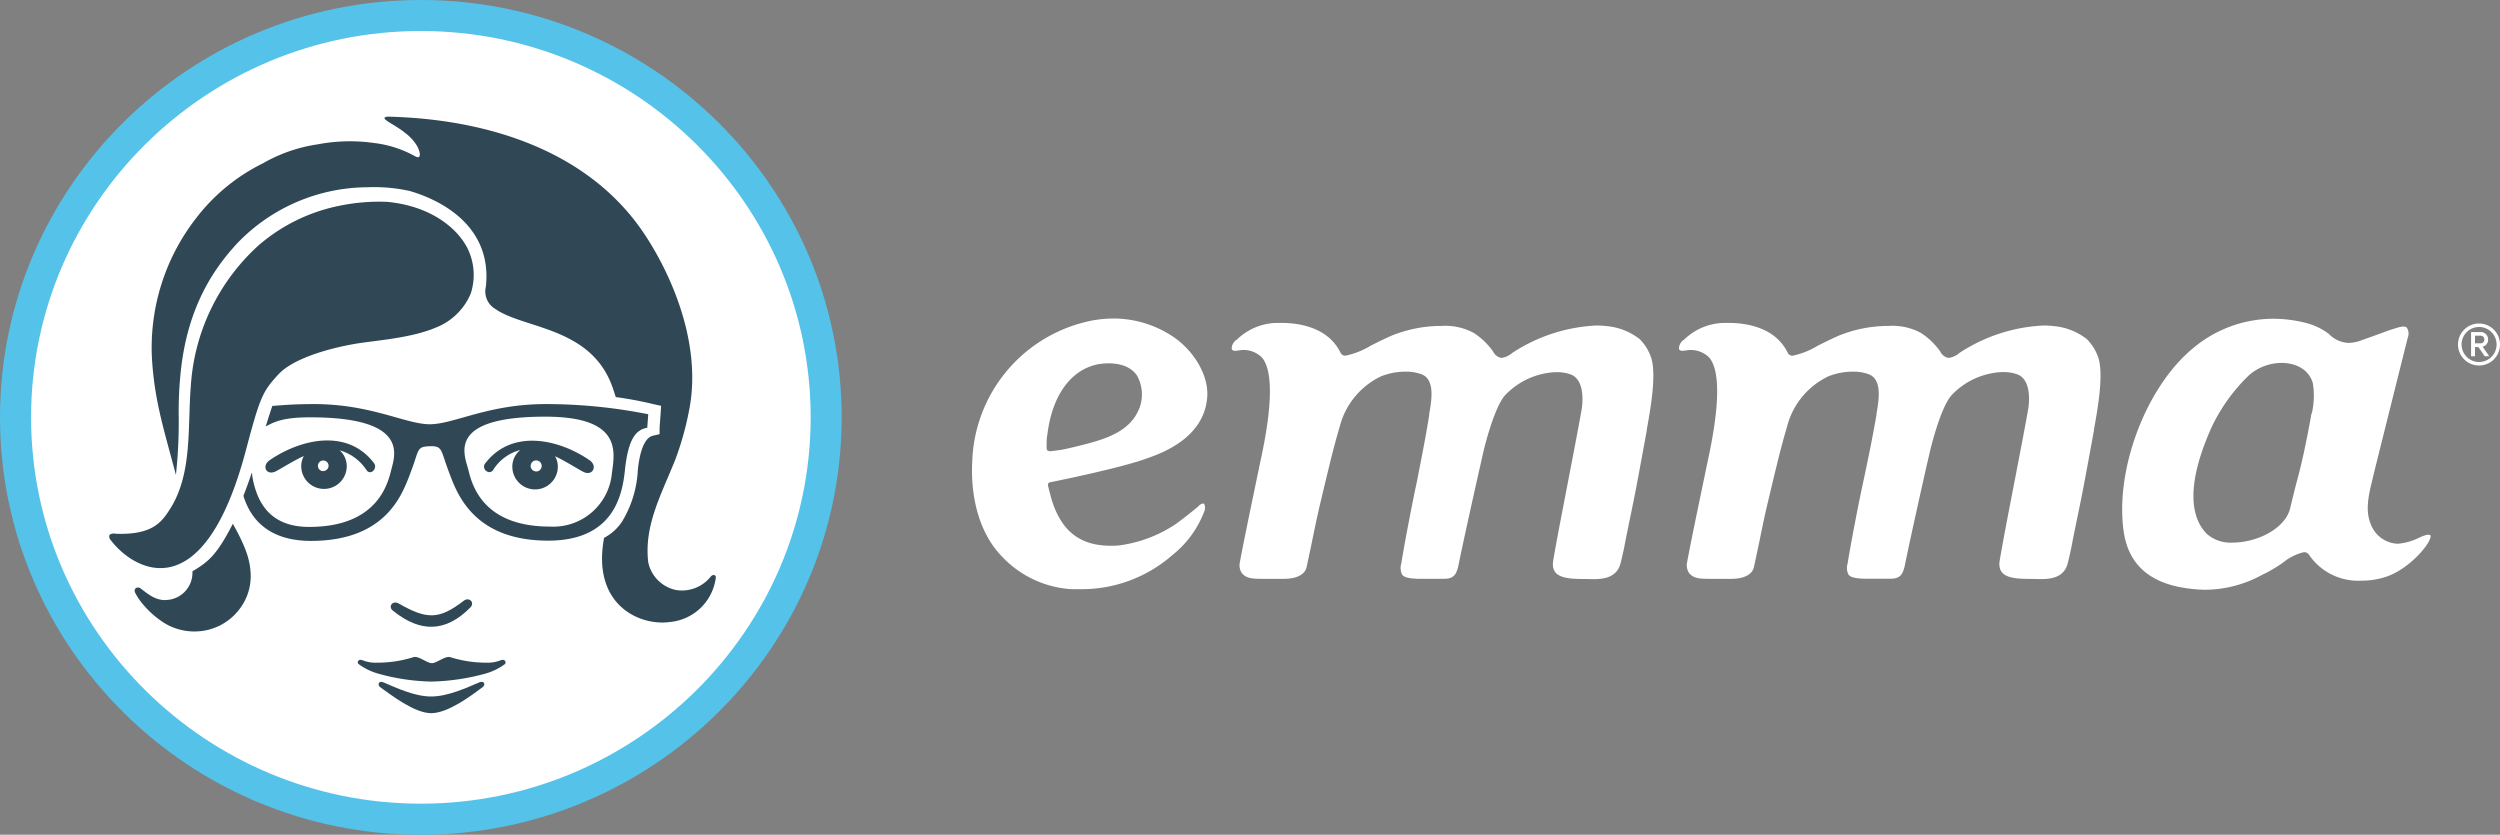 <svg id="Layer_1" data-name="Layer 1" xmlns="http://www.w3.org/2000/svg" viewBox="0 0 300 100.17"><rect x="0" y="0" width="300" height="100.17" fill="#808080" stroke="none"/><defs><style>.cls-1{fill:#fff;}.cls-2{fill:#55c2ea;}.cls-3{fill:#304856;}</style></defs><title>emma-logo-sm</title><path class="cls-1" d="M99.14,50.08A48.64,48.64,0,1,1,50.5,1.86,48.44,48.44,0,0,1,99.14,50.08Z"/><path class="cls-2" d="M50.5,100.17C22.65,100.17,0,77.7,0,50.08S22.65,0,50.5,0,101,22.47,101,50.08,78.35,100.17,50.5,100.17Zm0-96.45c-25.79,0-46.77,20.8-46.77,46.36s21,46.36,46.77,46.36,46.78-20.8,46.78-46.36S76.29,3.72,50.5,3.72Z"/><path class="cls-3" d="M75,56.33c0.39-3.54,1.23-4.75,2.67-5l0.12-1.62a62.62,62.62,0,0,0-12.33-1.22c-6.9,0-11,2.42-13.89,2.42s-7-2.42-13.89-2.42c-2.08,0-3.34.09-5,.22-0.25.74-.52,1.56-0.79,2.47,1.17-.67,2.39-1.1,5.34-1.1,12,0,10.14,4.61,9.7,6.38s-1.78,6.77-9.83,6.77c-4.67,0-6.28-2.88-6.83-6.11,0-.13,0-0.26-0.06-0.39-0.33,1-.66,1.9-1,2.77,0.85,2.78,3,5.39,8.07,5.41,9.21,0,11.06-5.75,12.05-8.36s0.64-2.94,2.22-3,1.32,0.44,2.26,2.93,2.8,8.4,12,8.4C73.62,64.86,74.69,59.45,75,56.33Zm-9,6.86c-8.06,0-9.35-5-9.79-6.78S53.42,50,65.43,50c9.19,0,8.36,4.16,8,6.76A7.06,7.06,0,0,1,66,63.19Z"/><path class="cls-3" d="M27.94,62.85c-2,3.92-3.05,4.62-4.85,5.71a3.27,3.27,0,0,1-3,3.43c-1.47.17-2.53-.89-3.26-1.41a0.51,0.51,0,0,0-.54,0,0.46,0.46,0,0,0-.07.55,7.32,7.32,0,0,0,1.06,1.53,11,11,0,0,0,2,1.81,6.9,6.9,0,0,0,4.34,1.3A6.74,6.74,0,0,0,28.81,73a6.48,6.48,0,0,0,1.27-4.16C30,67.19,29.53,65.69,27.94,62.85Z"/><path class="cls-3" d="M56,29.6c-1.33-2.41-4.5-4.91-9.57-5.38a23.62,23.62,0,0,0-5.74.48A21.18,21.18,0,0,0,31,29.47a24.87,24.87,0,0,0-8.1,16.83c-0.41,5,.24,10.72-2.64,15-1,1.57-2.27,2.9-6.38,2.75a0.92,0.92,0,0,0-.73.12,0.62,0.62,0,0,0,.16.67c2.73,3.59,11.1,8.51,16.21-10.85,1.68-6.35,2-7,3.83-9,2-2.23,7.11-3.35,9.09-3.7,2.4-.43,6.8-0.66,9.91-2A7.48,7.48,0,0,0,56.5,35.2,7.24,7.24,0,0,0,56,29.6Z"/><path class="cls-3" d="M85.67,69a0.48,0.48,0,0,0-.4.22,4.43,4.43,0,0,1-4.1,1.59,4.3,4.3,0,0,1-3.38-3.33c-0.51-4.32,1.44-7.88,3.21-12.23a35.92,35.92,0,0,0,1.69-6c1.78-8.89-3.1-18.28-6.36-22.57-9-11.79-24.95-12.53-29.58-12.68l-0.28,0c-1.14.16,0.95,0.94,2.09,1.91a5.39,5.39,0,0,1,1.49,1.61c0.43,0.79.53,1.66-.24,1.23a13.3,13.3,0,0,0-4.92-1.59,20.56,20.56,0,0,0-6.76.16,18.54,18.54,0,0,0-6.58,2.28,22.7,22.7,0,0,0-8,6.56,25.28,25.28,0,0,0-5.29,17.28c0.35,4.88,1.41,8.1,2.85,13.55a58.89,58.89,0,0,0,.33-7.45c0-1.46.06-2.84,0.17-4.12,0.63-7.6,3.4-12.53,6.94-16.31a21.8,21.8,0,0,1,15.58-6.64,19.71,19.71,0,0,1,5,.44c3.51,1,10,4.07,9.17,11.52a2.42,2.42,0,0,0,1.13,2.64c3.53,2.47,11.8,2.11,14.21,9.81h0l0.11,0.33c0.08,0.26.07,0.2,0.14,0.44a44.27,44.27,0,0,1,4.62.87l0.82,0.18-0.06,1-0.12,1.62,0,0.78-0.74.17c-0.51.1-1.51,0.63-1.87,4.14a13.17,13.17,0,0,1-1.82,6.06,5.76,5.76,0,0,1-2.23,2.07c-1.5,8,4.21,10.62,7.91,10.1A6.12,6.12,0,0,0,85.9,69.3,0.27,0.27,0,0,0,85.67,69Z"/><path class="cls-3" d="M44,56.44c0.49,0.65,1.36-.24.87-0.88-3.26-4.26-8.94-2.79-12.49-.35-1,.67-0.46,1.83.61,1.4l0.26-.13c1-.56,2.07-1.24,3.21-1.76a2.54,2.54,0,0,0-.31,1.22,2.73,2.73,0,0,0,5.46,0,2.57,2.57,0,0,0-.84-1.9A5.75,5.75,0,0,1,44,56.44Zm-5.23.1a0.64,0.64,0,1,1,.66-0.64A0.65,0.65,0,0,1,38.79,56.53Z"/><path class="cls-3" d="M70.74,55.22c-3.56-2.45-9.25-3.87-12.52.39-0.5.64,0.47,1.47,0.95,0.8A5.47,5.47,0,0,1,62.43,54a2.57,2.57,0,0,0-.95,2,2.73,2.73,0,0,0,5.46,0,2.54,2.54,0,0,0-.33-1.25c1.14,0.54,2.24,1.23,3.23,1.79l0.26,0.13C71.16,57.1,71.73,55.9,70.74,55.22Zm-6.38,1.35A0.66,0.66,0,1,1,65,55.92,0.66,0.66,0,0,1,64.36,56.58Z"/><path class="cls-3" d="M56.43,72.91c0.6-.61-0.14-1.32-0.78-0.82-3,2.32-4.48,2.23-7.8.33-0.76-.43-1.35.42-0.65,0.9C50.42,75.9,53.45,75.92,56.43,72.91Z"/><path class="cls-3" d="M57.53,81.88c-1.55.65-3.76,1.69-5.77,1.7S47.53,82.52,46,81.88c-0.59-.25-0.7.33-0.41,0.56,1.26,0.88,4.09,3.14,6.16,3.14s5-2.25,6.19-3.14C58.29,82.17,58.11,81.63,57.53,81.88Z"/><path class="cls-3" d="M60.11,79.22a4.21,4.21,0,0,1-1.78.3A14.34,14.34,0,0,1,54,78.85c-0.6-.15-1.6.73-2.17,0.73s-1.58-.88-2.19-0.73a14.34,14.34,0,0,1-4.38.67,4.2,4.2,0,0,1-1.78-.3c-0.45-.17-0.71.24-0.43,0.48a7.27,7.27,0,0,0,2.38,1.15,25.46,25.46,0,0,0,6.34.94,26.52,26.52,0,0,0,6.42-.94,7.27,7.27,0,0,0,2.39-1.15C60.81,79.46,60.56,79.05,60.11,79.22Z"/><path class="cls-1" d="M116.67,55.37c-0.24,4.58,1,8.65,3.36,11.19a12.5,12.5,0,0,0,8.53,4.14c0.29,0,.62,0,1,0a16.5,16.5,0,0,0,11.09-4.06,12.25,12.25,0,0,0,3.86-5.26,1.09,1.09,0,0,0,0-.89,0.16,0.16,0,0,0-.14-0.07,0.84,0.84,0,0,0-.53.3c-0.42.39-1.9,1.55-2.71,2.14a15.94,15.94,0,0,1-6.92,2.6c-4.41.31-6.79-1.58-8-5.47-0.16-.54-0.44-1.67-0.45-1.72a0.32,0.32,0,0,1,.25-0.4c0.08,0,8.22-1.65,11.35-2.77l0.23-.08c1.72-.6,6.95-2.42,7.28-7.42,0.18-2.62-1.7-5.74-4.46-7.43a12.91,12.91,0,0,0-6.77-1.95,14.27,14.27,0,0,0-3.66.49A17.82,17.82,0,0,0,116.67,55.37Zm9-3.09c0.55-4.82,2.82-7.87,6-8.55,0.37-.08,3.42-0.62,4.76,1.32a4.62,4.62,0,0,1,.07,4.43c-1.16,2.32-3.82,3.19-6.23,3.82-0.7.18-2.28,0.58-3,.69-0.61.09-1.3,0.17-1.3,0.17h0.18a1.1,1.1,0,0,1-.44-0.09,0.34,0.34,0,0,1-.11-0.25S125.57,52.94,125.65,52.28Z"/><path class="cls-1" d="M194.43,67.73c0.1-.32.45-1.88,0.5-2.18,0.31-1.67,1-4.88,1.28-6.36,0.15-.68,1.14-6.1,1.4-7.52l0-.1c0.43-2.39,1.16-6.38.57-8.52a5.74,5.74,0,0,0-1.41-2.35,7.54,7.54,0,0,0-4-1.57,11.38,11.38,0,0,0-1.17-.07,20.05,20.05,0,0,0-10.11,3.28,2.54,2.54,0,0,1-1.32.61,1.38,1.38,0,0,1-1-.77,8.45,8.45,0,0,0-2.32-2.23,7.22,7.22,0,0,0-3.86-.84,15.94,15.94,0,0,0-6,1.17c-0.85.37-1.73,0.81-2.51,1.2a9.53,9.53,0,0,1-3,1.2,0.62,0.62,0,0,1-.61-0.34c-1.51-3.12-5.09-3.59-7.09-3.59l-0.65,0a7.07,7.07,0,0,0-4.7,2,1.27,1.27,0,0,0-.62,1.17,0.49,0.49,0,0,0,.47.17,2.37,2.37,0,0,0,.43-0.05,3.13,3.13,0,0,1,2.75.89c1.95,2.4.32,10-.29,12.81,0,0-.5,2.4-0.74,3.57-0.6,2.87-1.29,6.23-1.65,8.17a1.69,1.69,0,0,0,.23,1.27c0.6,0.75,1.4.71,3.13,0.71h1.93c1.61,0,2.54-.57,2.72-1.4,0.32-1.49.58-2.69,0.79-3.75s0.7-3.27.7-3.27c1.07-4.48,1.69-7.17,2.47-9.78a9.22,9.22,0,0,1,4.93-6.08,7.83,7.83,0,0,1,3-.58,5.14,5.14,0,0,1,1.95.33c1.59,0.66,1.16,3.1.88,4.72l0,0.12C171,53,170.33,56.2,170,57.93l-0.11.51c-0.31,1.44-1.3,6.44-1.73,9.16a1.79,1.79,0,0,0,.11,1.38c0.27,0.32.89,0.48,2.32,0.48h2.58c1.21,0,1.61-.36,1.89-1.84,0.34-1.74,1.85-8.57,2.63-12l0.27-1.2c0-.05,1.26-5.47,2.66-7a8.9,8.9,0,0,1,5.11-2.67,6.82,6.82,0,0,1,1.09-.09,4.78,4.78,0,0,1,1.71.29c1.6,0.65,1.44,3.19,1.25,4.29-0.46,2.56-1,5.35-1.51,8-0.57,3-1.39,7.11-1.88,10-0.37,2.18,1.68,2.24,4,2.24C191.65,69.51,193.82,69.69,194.43,67.73Z"/><path class="cls-1" d="M248.09,67.73c0.1-.32.45-1.88,0.5-2.18,0.31-1.67,1-4.88,1.28-6.36,0.15-.68,1.14-6.1,1.4-7.52l0-.1c0.43-2.39,1.16-6.38.57-8.52a5.81,5.81,0,0,0-1.41-2.35,7.53,7.53,0,0,0-4-1.57,11.45,11.45,0,0,0-1.17-.07,20.05,20.05,0,0,0-10.11,3.28,2.55,2.55,0,0,1-1.32.61,1.36,1.36,0,0,1-1-.77,8.6,8.6,0,0,0-2.32-2.23,7.19,7.19,0,0,0-3.86-.84,15.93,15.93,0,0,0-6,1.17c-0.85.37-1.73,0.81-2.51,1.2a9.54,9.54,0,0,1-3,1.2,0.62,0.62,0,0,1-.61-0.34c-1.51-3.12-5.09-3.59-7.09-3.59l-0.64,0a7.07,7.07,0,0,0-4.7,2,1.27,1.27,0,0,0-.62,1.17,0.49,0.49,0,0,0,.47.17,2.45,2.45,0,0,0,.44-0.05,3.13,3.13,0,0,1,2.74.89c1.95,2.4.32,10-.29,12.81l-0.74,3.57c-0.6,2.87-1.29,6.23-1.65,8.17a1.71,1.71,0,0,0,.23,1.27c0.6,0.75,1.4.71,3.14,0.71h1.93c1.61,0,2.54-.57,2.72-1.4,0.32-1.49.58-2.69,0.79-3.75s0.7-3.27.7-3.27c1.07-4.48,1.69-7.17,2.47-9.78a9.22,9.22,0,0,1,4.93-6.08,7.83,7.83,0,0,1,3-.58,5.11,5.11,0,0,1,1.94.33c1.59,0.66,1.16,3.1.88,4.72l0,0.12c-0.56,3.22-1.24,6.42-1.61,8.15l-0.11.51c-0.31,1.44-1.31,6.44-1.74,9.16a1.78,1.78,0,0,0,.11,1.38c0.27,0.32.89,0.48,2.32,0.48h2.59c1.21,0,1.61-.36,1.89-1.84,0.34-1.74,1.85-8.57,2.63-12l0.28-1.2c0-.05,1.26-5.47,2.66-7a8.89,8.89,0,0,1,5.11-2.67,6.77,6.77,0,0,1,1.09-.09,4.78,4.78,0,0,1,1.72.29c1.6,0.65,1.44,3.19,1.24,4.29-0.46,2.56-1,5.35-1.51,8-0.58,3-1.39,7.11-1.88,10-0.37,2.18,1.68,2.24,4,2.24C245.32,69.51,247.49,69.69,248.09,67.73Z"/><path class="cls-1" d="M283.38,69.68a9.46,9.46,0,0,0,2.94-.46c2.94-1,5.48-4.15,5.35-4.94,0,0,0-.1-0.22-0.1l-0.24,0a5.37,5.37,0,0,0-.88.33,7.19,7.19,0,0,1-2.58.74h0a3.58,3.58,0,0,1-3.15-2.1c-0.85-1.77-.38-3.69.12-5.73l0.08-.35c0.31-1.27,4.12-16.51,4.14-16.58a1.28,1.28,0,0,0-.13-1.18c-0.34-.29-1.08,0-1.79.22s-1.27.47-1.87,0.67l-1.73.62a4.65,4.65,0,0,1-1.61.33,3.51,3.51,0,0,1-2.35-1.08A7.66,7.66,0,0,0,277,38.83a16,16,0,0,0-4.23-.58,15,15,0,0,0-9.68,3.6c-5.57,4.64-9.28,14.44-8.26,21.85,0.63,4.53,3.76,6.84,9.58,7.07a14.39,14.39,0,0,0,7.16-1.85l0.26-.12a18.21,18.21,0,0,0,2.1-1.26,6.26,6.26,0,0,1,2.54-1.28,0.7,0.7,0,0,1,.63.34A7.14,7.14,0,0,0,283.38,69.68Zm-6-20.08c-0.22,1.29-.58,3.13-0.89,4.59s-0.64,2.73-1,4.07c-0.22.88-.44,1.77-0.67,2.72-0.58,2.47-4,4.13-6.89,4.13h0a4.3,4.3,0,0,1-3.12-1.05c-2.33-2.38-2.11-6.85.64-12.92A21.34,21.34,0,0,1,269.91,45a6,6,0,0,1,3.9-1.45c1.94,0,3.37,1,3.74,2.48A9.48,9.48,0,0,1,277.42,49.6Z"/><path class="cls-1" d="M297.48,43.86A2.52,2.52,0,1,1,300,41.34a2.51,2.51,0,0,1-2.52,2.52h0Zm0-4.62a2.1,2.1,0,1,0,2.11,2.1,2.1,2.1,0,0,0-2.11-2.1h0Z"/><path class="cls-1" d="M297.91,41.6a0.83,0.83,0,0,0,.66-0.86,0.87,0.87,0,0,0-.93-0.89h-1.11v2.9H297v-1.1h0.41l0.75,1.1h0.55ZM297,40.28h0.64a0.44,0.44,0,0,1,.48.46,0.44,0.44,0,0,1-.48.46H297V40.28Z"/></svg>